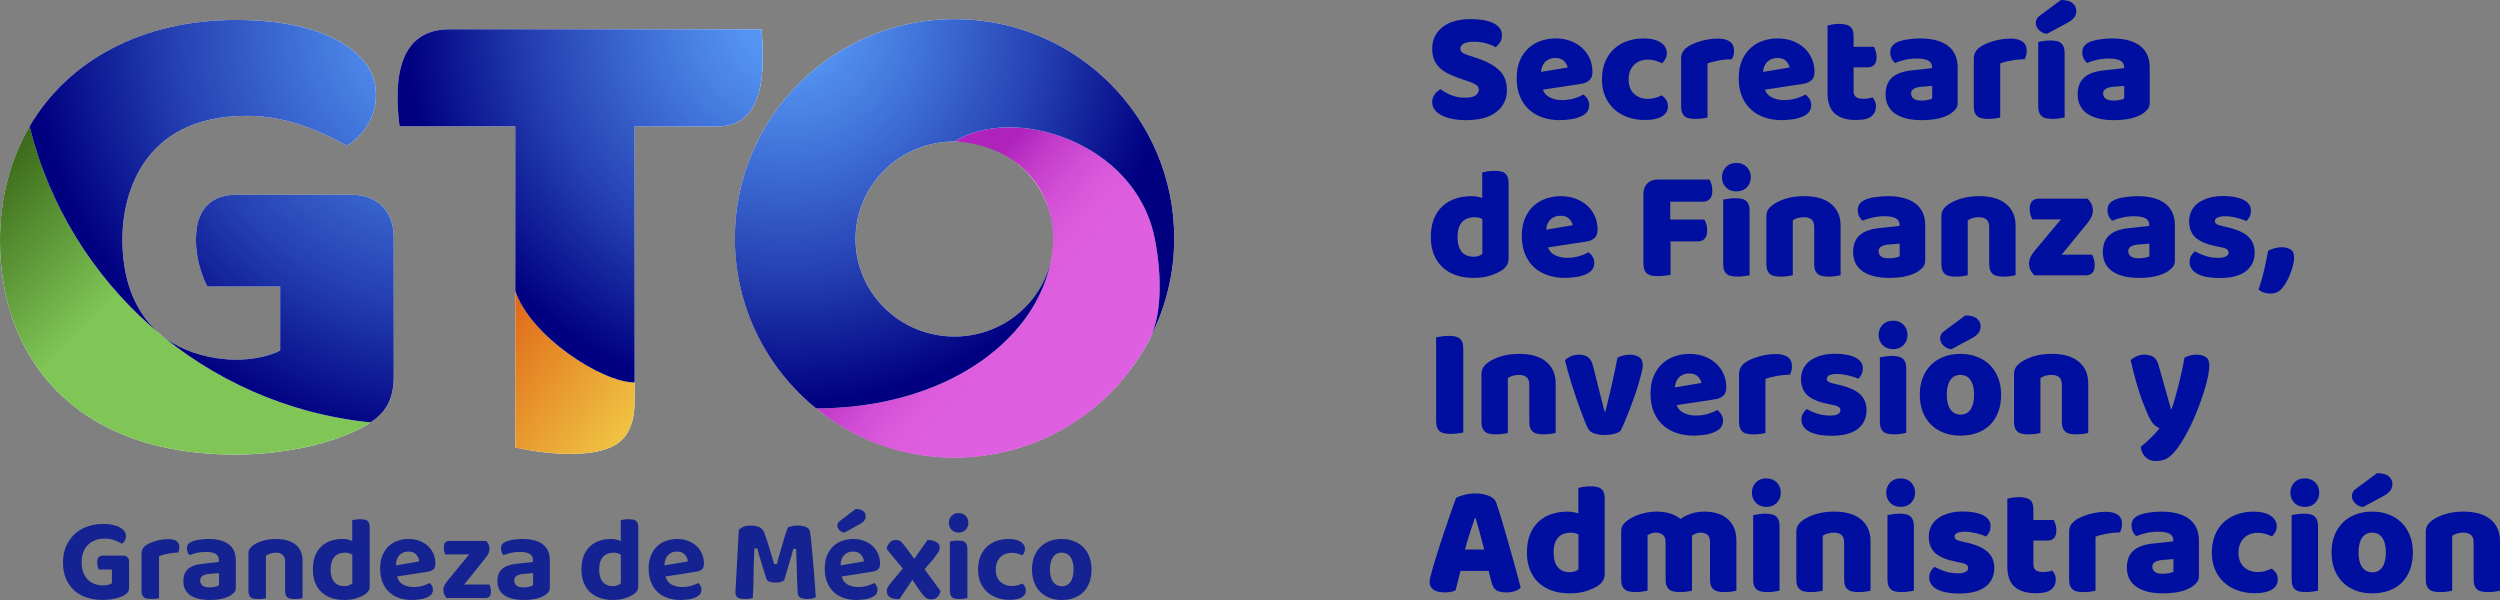 <?xml version="1.0" encoding="UTF-8"?><svg xmlns="http://www.w3.org/2000/svg" xmlns:xlink="http://www.w3.org/1999/xlink" viewBox="0 0 2129 510.94"><rect x="0" y="0" width="2129" height="510.94" fill="#808080" stroke="none"/><defs><style>.j{fill:url(#e);}.k{fill:url(#d);}.l{fill:url(#g);}.m{fill:url(#f);}.n{fill:url(#i);}.o{fill:url(#h);}.p{fill:#000f9f;}.q{fill:#fff;}.r{fill:#142391;}</style><linearGradient id="d" x1="404.71" y1="289.73" x2="530.57" y2="380.88" gradientTransform="matrix(1, 0, 0, 1, 0, 0)" gradientUnits="userSpaceOnUse"><stop offset="0" stop-color="#df6417"/><stop offset=".53" stop-color="#e89a2f"/><stop offset="1" stop-color="#f0c644"/></linearGradient><linearGradient id="e" x1="-19.84" y1="144.45" x2="128.14" y2="292.44" gradientTransform="matrix(1, 0, 0, 1, 0, 0)" gradientUnits="userSpaceOnUse"><stop offset="0" stop-color="#386417"/><stop offset=".77" stop-color="#7fc656"/></linearGradient><linearGradient id="f" x1="-1733.66" y1="1889.67" x2="-1510.31" y2="1949.59" gradientTransform="translate(3130.36 -783.18) rotate(25.12)" gradientUnits="userSpaceOnUse"><stop offset=".14" stop-color="#af23bc"/><stop offset=".26" stop-color="#c33cca"/><stop offset=".39" stop-color="#d24fd6"/><stop offset=".51" stop-color="#db5bdc"/><stop offset=".65" stop-color="#de5fdf"/></linearGradient><radialGradient id="g" cx="671.19" cy="17.64" fx="671.19" fy="17.64" r="326.44" gradientTransform="matrix(1, 0, 0, 1, 0, 0)" gradientUnits="userSpaceOnUse"><stop offset="0" stop-color="#5a9efb"/><stop offset=".13" stop-color="#5392f1"/><stop offset=".35" stop-color="#4173d9"/><stop offset=".66" stop-color="#2541b2"/><stop offset="1" stop-color="navy"/></radialGradient><radialGradient id="h" cx="384.34" cy="22.63" fx="384.34" fy="22.63" r="358.08" xlink:href="#g"/><radialGradient id="i" cx="671.19" cy="17.64" fx="671.19" fy="17.64" r="326.44" xlink:href="#g"/></defs><g id="a"/><g id="b"><g id="c"><g><g><g><g><path class="r" d="M291.7,458.98c-3.58,0-6.94,.53-10,1.57-3.03,1.02-5.72,2.62-7.99,4.73-2.26,2.12-4.06,4.82-5.33,8.03-1.29,3.24-1.94,7.14-1.94,11.59,0,4.04,.6,7.7,1.8,10.88,1.19,3.15,2.93,5.89,5.2,8.14,2.26,2.24,5.08,3.99,8.39,5.19,3.32,1.21,7.16,1.82,11.4,1.82,3.91,0,7.4-.49,10.37-1.47,2.98-.97,5.43-2.1,7.3-3.37,2.66-1.75,3.95-4.01,3.95-6.92v-49.74c0-1.6-.18-2.9-.53-3.85-.33-.89-.8-1.56-1.45-2.07-.66-.51-1.49-.86-2.48-1.04-2.28-.4-5.4-.4-8.16,.06-.93,.16-1.7,.3-2.28,.43v17.85l-1.6-.69c-.73-.32-1.7-.59-2.9-.82-1.21-.23-2.47-.35-3.73-.35Zm1.62,40.19c-3.78,0-6.74-1.25-8.78-3.72-1.99-2.4-3-5.95-3-10.54s1.09-8.26,3.23-10.63c2.18-2.41,5.29-3.63,9.25-3.63,2.1,0,3.93,.48,5.47,1.43l.54,.33v24.24l-.38,.34c-.65,.58-1.53,1.1-2.63,1.53-1.11,.43-2.36,.65-3.71,.65Z"/><path class="r" d="M235.04,470.65c2.3,0,4.17,.6,5.55,1.8,1.44,1.24,2.17,3.14,2.17,5.65v24.77c0,1.59,.19,2.88,.57,3.82,.36,.9,.86,1.58,1.51,2.09,.66,.51,1.49,.86,2.48,1.04,2.28,.4,5.42,.38,8.13,0,.89-.13,1.63-.26,2.2-.38v-31.95c0-5.85-1.88-10.29-5.76-13.55-3.88-3.26-9.56-4.92-16.87-4.92-4.11,0-7.9,.51-11.25,1.53-3.34,1.01-6.13,2.33-8.31,3.92-1.23,.89-2.21,1.88-2.9,2.95-.65,1-.98,2.34-.98,3.99v31.48c0,1.59,.19,2.88,.57,3.82,.36,.9,.86,1.58,1.51,2.09,.66,.51,1.49,.86,2.48,1.04,2.28,.41,5.43,.38,8.13,0,.89-.13,1.63-.26,2.2-.38v-36.1l.47-.34c1.05-.78,2.32-1.37,3.78-1.76,1.4-.37,2.84-.56,4.29-.56Z"/><path class="r" d="M175.24,470.01c3.45,0,6.05,.47,7.96,1.43,2.1,1.07,3.21,2.93,3.21,5.38v1.76l-14.28,1.59c-5.52,.59-9.62,2.12-12.19,4.52-2.55,2.39-3.78,5.75-3.78,10.29,0,2.67,.52,5.04,1.54,7.03,1.02,1.99,2.49,3.65,4.38,4.93,1.94,1.32,4.3,2.32,7.01,2.98,2.76,.67,5.92,1.01,9.39,1.01,7.71,0,13.73-1.32,17.91-3.92,1.24-.78,2.32-1.7,3.22-2.76,.8-.95,1.19-2.17,1.19-3.72v-23.51c0-3.1-.54-5.81-1.61-8.06-1.06-2.23-2.59-4.1-4.55-5.55-1.99-1.48-4.44-2.6-7.29-3.33-4.8-1.22-10.53-1.47-17.07-.6-2.55,.33-4.79,.87-6.66,1.61-1.53,.68-2.69,1.49-3.41,2.42-.68,.87-1.02,2.1-1.02,3.65,0,1.22,.27,2.42,.8,3.55,.4,.85,.87,1.54,1.39,2.05,1.83-.74,3.88-1.38,6.12-1.89,2.52-.58,5.12-.87,7.75-.87Zm3.24,30.21c-2.8,0-4.78-.52-6.05-1.58-1.32-1.11-1.98-2.55-1.98-4.3s.83-3.24,2.4-4.14c1.37-.78,3.09-1.26,5.14-1.41l8.52-.74v10.29l-.54,.33c-.81,.51-1.96,.89-3.49,1.16-1.44,.26-2.79,.38-3.99,.38Z"/><path class="r" d="M143.36,459.09c-1.89,0-3.81,.16-5.68,.46-1.88,.3-3.74,.73-5.52,1.27-1.78,.55-3.45,1.19-4.96,1.89-1.49,.69-2.75,1.47-3.74,2.3-.96,.8-1.7,1.72-2.19,2.73-.49,.99-.74,2.21-.74,3.63v31.48c0,1.59,.19,2.88,.57,3.82,.36,.9,.86,1.58,1.51,2.09,.66,.51,1.49,.86,2.48,1.04,2.28,.41,5.43,.38,8.13,0,.89-.13,1.63-.26,2.2-.38v-35.61l.65-.31c.93-.45,2.08-.85,3.4-1.18,1.27-.32,2.62-.62,4.06-.9,1.45-.28,2.95-.5,4.46-.64,1.25-.12,2.51-.19,3.74-.21,.24-.54,.45-1.12,.63-1.75,.24-.84,.36-1.7,.36-2.57,0-2.56-.76-4.33-2.34-5.41-1.68-1.15-4.05-1.74-7.04-1.74Z"/><path class="r" d="M87.61,446.18c-4.31,0-8.56,.69-12.64,2.04-4.06,1.35-7.7,3.41-10.84,6.13-3.14,2.71-5.69,6.17-7.6,10.27-1.91,4.09-2.88,8.98-2.88,14.52s.89,9.95,2.63,13.91c1.74,3.95,4.15,7.3,7.14,9.93,3,2.65,6.59,4.65,10.67,5.96,5.65,1.8,12,2.42,18.7,1.68,1.78-.2,3.52-.49,5.18-.87,1.65-.37,3.16-.82,4.51-1.32,1.35-.5,2.48-1.02,3.35-1.54,1.47-.89,2.55-1.8,3.19-2.72,.6-.85,.9-2.25,.9-4.17v-21.4c0-1.81-.44-3.14-1.35-4.08-.9-.93-2.16-1.38-3.88-1.38h-17.1c-1.45,0-2.59,.44-3.49,1.34-.89,.89-1.33,2.46-1.33,4.65,0,1.28,.17,2.52,.51,3.66,.25,.86,.52,1.61,.78,2.22h11.25v11.68l-.57,.33c-.71,.41-1.67,.76-2.94,1.07-1.22,.3-2.64,.45-4.22,.45-2.42,0-4.73-.39-6.87-1.17-2.18-.79-4.12-2.01-5.77-3.61-1.67-1.61-3-3.69-3.96-6.18-.96-2.46-1.44-5.41-1.44-8.76,0-6.23,1.8-11.2,5.34-14.77,3.55-3.57,8.36-5.37,14.32-5.37,3.3,0,6.32,.54,8.98,1.6,2.26,.9,4.21,1.84,5.83,2.78,.79-.64,1.51-1.44,2.14-2.4,.74-1.14,1.12-2.51,1.12-4.09,0-3.01-1.65-5.41-5.04-7.35-3.56-2.02-8.49-3.05-14.66-3.05Z"/><path class="r" d="M347.86,458.98c-3.03,0-6.04,.49-8.94,1.46-2.87,.96-5.46,2.47-7.69,4.48-2.23,2.02-4.06,4.64-5.43,7.8-1.38,3.16-2.08,7.01-2.08,11.45s.7,8.49,2.09,11.84c1.38,3.33,3.29,6.12,5.68,8.3,2.4,2.19,5.26,3.86,8.5,4.96,5.24,1.77,11.18,2.14,18.13,1.06,2.55-.4,4.88-1.17,6.9-2.29,2.47-1.33,3.66-3.3,3.66-6.02,0-1.2-.31-2.31-.96-3.41-.51-.87-1.12-1.59-1.8-2.14-1.52,.86-3.41,1.64-5.63,2.3-5.35,1.6-11.92,1.65-16.58-.71-2.57-1.29-4.3-3.27-5.13-5.87l-.41-1.28,26.32-4.09c2.04-.32,3.64-1.02,4.73-2.1,1.06-1.04,1.58-2.56,1.58-4.64,0-3.04-.56-5.89-1.67-8.46-1.11-2.57-2.69-4.81-4.68-6.64-2.01-1.86-4.44-3.33-7.22-4.39-2.79-1.06-5.94-1.6-9.36-1.6Zm-10.64,22.47l.08-1.44c.07-1.22,.32-2.43,.72-3.61,.42-1.22,1.05-2.33,1.88-3.31,.84-.99,1.94-1.81,3.26-2.44,1.34-.63,2.92-.95,4.69-.95,2.82,0,5.01,.83,6.51,2.47,1.43,1.57,2.28,3.18,2.52,4.81l.16,1.11-19.83,3.37Z"/><path class="r" d="M380.4,509.26h33.04c1.44,0,2.55-.42,3.37-1.27,.83-.86,1.25-2.38,1.25-4.51,0-1.27-.17-2.46-.5-3.54-.25-.82-.52-1.53-.79-2.13h-21.51l18.5-23.06c.88-1.11,1.63-2.32,2.23-3.6,.57-1.22,.85-2.42,.85-3.66,0-1.49-.28-2.85-.85-4.01-.51-1.05-1.18-2-2.01-2.81h-31.42c-1.44,0-2.54,.42-3.37,1.28-.82,.85-1.24,2.37-1.24,4.5,0,1.28,.17,2.47,.5,3.54,.25,.81,.51,1.53,.78,2.13h20.33l-18.95,23.07c-.88,1.11-1.63,2.33-2.22,3.6-.57,1.2-.85,2.43-.85,3.66,0,1.5,.28,2.85,.85,4.01,.51,1.06,1.18,2.01,2,2.82Z"/><path class="r" d="M442.68,470.01c3.45,0,6.05,.47,7.96,1.43,2.1,1.07,3.21,2.93,3.21,5.38v1.76l-14.28,1.59c-5.52,.59-9.62,2.12-12.19,4.52-2.55,2.39-3.78,5.75-3.78,10.29,0,2.67,.52,5.04,1.54,7.03,1.02,1.99,2.49,3.65,4.38,4.93,1.94,1.32,4.3,2.32,7.01,2.98,2.76,.67,5.92,1.01,9.39,1.01,7.71,0,13.73-1.32,17.91-3.92,1.24-.78,2.32-1.7,3.22-2.76,.8-.95,1.19-2.17,1.19-3.72v-23.51c0-3.1-.54-5.81-1.61-8.06-1.06-2.23-2.59-4.1-4.55-5.55-1.99-1.48-4.44-2.6-7.29-3.33-4.79-1.22-10.53-1.47-17.07-.6-2.55,.33-4.79,.87-6.66,1.61-1.53,.68-2.69,1.49-3.41,2.42-.68,.87-1.02,2.1-1.02,3.65,0,1.22,.27,2.42,.8,3.55,.4,.85,.87,1.54,1.39,2.05,1.83-.74,3.88-1.38,6.12-1.89,2.52-.58,5.12-.87,7.75-.87Zm3.24,30.21c-2.8,0-4.78-.52-6.05-1.58-1.32-1.11-1.98-2.55-1.98-4.3s.83-3.24,2.4-4.14c1.37-.78,3.09-1.26,5.14-1.41l8.52-.74v10.29l-.54,.33c-.81,.51-1.96,.89-3.49,1.16-1.44,.26-2.79,.38-3.99,.38Z"/><path class="r" d="M520.39,458.98c-3.57,0-6.94,.53-10,1.57-3.03,1.02-5.72,2.62-7.98,4.73-2.26,2.12-4.06,4.82-5.33,8.03-1.29,3.24-1.94,7.14-1.94,11.59,0,4.04,.6,7.7,1.8,10.88,1.19,3.15,2.93,5.89,5.2,8.14,2.26,2.24,5.08,3.99,8.39,5.19,3.33,1.21,7.16,1.82,11.4,1.82,3.9,0,7.39-.49,10.37-1.47,2.98-.97,5.43-2.11,7.3-3.37,2.66-1.75,3.95-4.01,3.95-6.92v-49.74c0-1.59-.18-2.89-.54-3.86-.33-.88-.8-1.56-1.45-2.06-.65-.51-1.49-.86-2.48-1.04-2.27-.4-5.41-.41-8.16,.06-.93,.16-1.69,.3-2.28,.43v17.85l-1.6-.69c-.73-.32-1.7-.59-2.9-.82-1.21-.23-2.47-.35-3.73-.35Zm1.62,40.19c-3.78,0-6.74-1.25-8.78-3.72-1.98-2.4-2.99-5.95-2.99-10.54s1.09-8.26,3.23-10.63c2.18-2.41,5.29-3.63,9.24-3.63,2.1,0,3.94,.48,5.47,1.43l.54,.34v24.23l-.37,.34c-.64,.58-1.53,1.1-2.63,1.53-1.11,.43-2.35,.65-3.71,.65Z"/><path class="r" d="M576.55,458.98c-3.03,0-6.04,.49-8.95,1.46-2.88,.96-5.47,2.47-7.69,4.48-2.23,2.02-4.06,4.64-5.44,7.79-1.38,3.17-2.08,7.02-2.08,11.46s.7,8.49,2.09,11.84c1.38,3.33,3.29,6.12,5.68,8.3,2.4,2.19,5.26,3.86,8.5,4.96,5.24,1.77,11.19,2.14,18.12,1.06,2.55-.4,4.88-1.17,6.91-2.29,2.46-1.33,3.66-3.3,3.66-6.02,0-1.2-.32-2.31-.96-3.41-.51-.86-1.11-1.59-1.8-2.14-1.52,.86-3.41,1.63-5.63,2.3-5.35,1.59-11.91,1.65-16.58-.71-2.57-1.29-4.3-3.27-5.13-5.87l-.41-1.28,26.32-4.09c2.04-.32,3.64-1.02,4.74-2.1,1.05-1.03,1.58-2.59,1.58-4.64,0-3.04-.57-5.89-1.68-8.46-1.11-2.57-2.68-4.8-4.68-6.64-2.01-1.86-4.44-3.33-7.22-4.39-2.79-1.06-5.94-1.6-9.35-1.6Zm-10.65,22.47l.09-1.44c.08-1.22,.32-2.43,.72-3.61,.42-1.22,1.05-2.33,1.88-3.31,.85-1,1.95-1.82,3.27-2.44,1.34-.63,2.92-.95,4.69-.95,2.81,0,5,.83,6.51,2.47,1.43,1.56,2.28,3.18,2.52,4.8l.16,1.11-19.84,3.37Z"/><path class="r" d="M675.52,467.5h2.49l.05,1.09c.2,4.08,.36,9.24,.46,15.36,.1,6.08,.36,12.99,.76,20.53,.11,2.24,.84,3.68,2.22,4.39,1.58,.82,3.58,1.24,5.94,1.24,1.85,0,3.37-.15,4.52-.44,.93-.23,1.84-.59,2.7-1.05-.07-1.62-.2-3.77-.37-6.47-.21-3.1-.46-6.53-.75-10.26l-.96-11.7c-.34-4.05-.67-7.9-1.01-11.53-.34-3.63-.66-6.9-.96-9.8-.3-2.84-.58-4.98-.85-6.35-.27-1.54-1.26-2.69-3.02-3.54-1.92-.93-4.48-1.41-7.59-1.41-1.86,0-3.55,.18-5.04,.54-1.29,.31-2.38,.69-3.24,1.11-1.31,3.63-2.75,8.11-4.28,13.32-1.62,5.49-3.24,11.16-4.85,17.03l-.23,.84h-2.23l-2.07-6.96c-.68-2.27-1.36-4.56-2.07-6.86-.71-2.3-1.41-4.53-2.12-6.7-.7-2.15-1.36-4.07-1.96-5.73-.86-2.35-2.15-3.99-3.94-5.01-1.84-1.05-4.47-1.58-7.83-1.58-3.09,0-5.49,.48-7.11,1.42-1.78,1.02-2.61,1.8-2.99,2.32l-2.92,53.21c0,2.11,.63,3.54,1.92,4.3,1.47,.87,3.61,1.31,6.35,1.31,1.34,0,2.71-.12,4.05-.36,.99-.16,1.83-.36,2.53-.58,.18-3.68,.32-7.06,.42-10.13,.1-3.28,.16-6.53,.2-9.74,.03-3.22,.1-6.53,.2-9.93,.1-3.4,.25-7.17,.46-11.3l.05-1.09h2.5l.21,.88c.66,2.81,1.6,6.16,2.81,9.94,1.22,3.82,2.77,8.81,4.66,14.97,.37,1.2,1.16,2.02,2.42,2.52,1.43,.57,3.31,.86,5.59,.86,1.7,0,3.19-.21,4.45-.63,1.1-.36,2.02-.83,2.74-1.4,1.75-6.17,3.28-11.39,4.56-15.53,1.27-4.08,2.25-7.51,2.92-10.22l.21-.87Z"/><path class="r" d="M726.51,458.98c-3.03,0-6.04,.49-8.95,1.46-2.88,.96-5.47,2.47-7.69,4.48-2.23,2.02-4.06,4.64-5.44,7.79-1.38,3.17-2.08,7.02-2.08,11.46s.7,8.49,2.09,11.84c1.38,3.33,3.29,6.12,5.68,8.3,2.4,2.19,5.26,3.86,8.5,4.96,5.24,1.77,11.19,2.14,18.12,1.06,2.55-.4,4.88-1.17,6.91-2.29,2.46-1.33,3.66-3.3,3.66-6.02,0-1.2-.32-2.31-.96-3.41-.51-.86-1.11-1.59-1.8-2.14-1.52,.86-3.41,1.63-5.63,2.3-5.35,1.59-11.91,1.65-16.58-.71-2.57-1.29-4.3-3.27-5.13-5.87l-.41-1.28,26.32-4.09c2.04-.32,3.64-1.02,4.74-2.1,1.05-1.03,1.58-2.59,1.58-4.64,0-3.04-.57-5.89-1.68-8.46-1.11-2.57-2.68-4.8-4.68-6.64-2.01-1.86-4.44-3.33-7.22-4.39-2.79-1.06-5.94-1.6-9.35-1.6Zm-10.65,22.47l.09-1.44c.07-1.22,.32-2.43,.72-3.61,.42-1.22,1.05-2.33,1.88-3.31,.85-1,1.95-1.82,3.27-2.44,1.34-.63,2.92-.95,4.69-.95,2.81,0,5,.83,6.51,2.47,1.43,1.56,2.28,3.18,2.52,4.8l.16,1.11-19.84,3.37Zm12.84-47.97l-13.45,10.16c-.8,.59-1.36,1.22-1.68,1.88-.33,.69-.5,1.35-.5,2.02,0,1.38,.59,2.67,1.8,3.93,1.15,1.19,2.5,1.89,4.11,2.13l12.73-6.96c2.01-1.11,3.45-2.22,4.3-3.32,.79-1.02,1.18-2.29,1.18-3.86s-.65-2.99-1.99-4.18c-1.31-1.16-3.49-1.76-6.5-1.81Z"/><path class="r" d="M777,493.77l6.42,9.49c1.37,2.03,2.8,3.77,4.25,5.17,1.31,1.27,3.07,1.93,5.36,1.99,2.05,0,3.78-.66,5.26-2.02,1.39-1.27,2.25-2.96,2.61-5.15l-13.52-18.51,7.27-8.46,2.59-3.41c.71-.94,1.3-1.78,1.75-2.53,.42-.68,.74-1.35,.96-2.01,.2-.61,.3-1.33,.3-2.11,0-1.9-.89-3.39-2.71-4.54-1.86-1.17-4.41-1.8-7.6-1.86l-11.4,16.02-7.42-10.09c-1.43-1.96-2.75-3.5-3.9-4.56-.99-.91-2.47-1.38-4.38-1.38-2.05,0-3.72,.71-5.09,2.16-1.33,1.4-2.26,3.22-2.78,5.42l13.8,16.78-8.7,10.49c-1.86,2.21-3.16,3.94-3.89,5.15-.68,1.13-1.01,2.39-1.01,3.87,0,1.82,.74,3.32,2.26,4.57,1.57,1.29,3.96,1.95,7.11,1.95,.24,0,.54-.02,.9-.05,.21-.02,.41-.03,.6-.04l10.94-16.35Z"/><path class="r" d="M808.9,461.1v41.76c0,1.59,.2,2.87,.58,3.82,.36,.9,.86,1.58,1.51,2.09,.67,.52,1.48,.86,2.48,1.04,2.21,.39,5.23,.42,8.01-.06,.92-.15,1.7-.29,2.34-.4v-41.76c0-1.58-.2-2.87-.58-3.82-.37-.9-.86-1.59-1.51-2.08-.66-.52-1.49-.86-2.48-1.04-2.22-.39-5.25-.42-8.01,.06-.92,.15-1.7,.29-2.34,.4Z"/><path class="r" d="M816.36,436.94c-2.53,0-4.49,.78-5.99,2.37-1.53,1.61-2.27,3.55-2.27,5.93s.74,4.32,2.27,5.93c1.51,1.59,3.47,2.37,6,2.37s4.49-.78,6-2.37c1.53-1.61,2.27-3.55,2.27-5.93s-.74-4.32-2.27-5.93c-1.51-1.59-3.47-2.37-6-2.37Z"/><path class="r" d="M858.86,458.98c-3.5,0-6.87,.54-10,1.62-3.1,1.06-5.88,2.68-8.25,4.8-2.36,2.12-4.25,4.86-5.63,8.14-1.39,3.31-2.09,7.23-2.09,11.68,0,3.82,.65,7.34,1.94,10.48,1.28,3.12,3.11,5.83,5.44,8.05,2.34,2.23,5.19,3.98,8.47,5.22,3.29,1.23,7.04,1.86,11.14,1.86,4.42,0,7.9-.74,10.34-2.2,2.28-1.37,3.39-3.22,3.39-5.68,0-1.42-.28-2.58-.86-3.57-.5-.85-1.23-1.67-2.18-2.44-1.04,.47-2.2,.91-3.45,1.33-1.58,.53-3.47,.79-5.62,.79-3.72,0-6.93-1.19-9.53-3.55-2.63-2.38-3.97-5.95-3.97-10.61,0-2.31,.37-4.37,1.1-6.11,.73-1.74,1.71-3.22,2.94-4.42,1.22-1.19,2.68-2.11,4.35-2.72,3.43-1.27,7.53-1.13,10.82-.07,1.3,.42,2.48,.86,3.5,1.32,.52-.63,.98-1.34,1.39-2.12,.52-.99,.79-2.06,.79-3.19,0-2.49-1.13-4.48-3.45-6.08-2.42-1.68-5.98-2.53-10.58-2.53Z"/><path class="r" d="M904.19,458.98c-3.83,0-7.33,.61-10.41,1.81-3.08,1.2-5.75,2.93-7.95,5.15-2.21,2.23-3.94,4.97-5.15,8.15-1.23,3.22-1.85,6.86-1.85,10.83s.62,7.7,1.85,10.93c1.21,3.18,2.95,5.93,5.15,8.15,2.19,2.21,4.87,3.94,7.95,5.15,3.08,1.2,6.58,1.81,10.41,1.81s7.34-.58,10.43-1.71c3.06-1.12,5.73-2.8,7.94-4.99,2.2-2.18,3.93-4.92,5.15-8.14,1.23-3.24,1.85-7.01,1.85-11.19,0-3.9-.62-7.51-1.85-10.72-1.21-3.18-2.95-5.93-5.15-8.15-2.21-2.22-4.89-3.97-7.96-5.2-3.08-1.23-6.58-1.86-10.4-1.86Zm.1,40.29c-3.21,0-5.76-1.31-7.57-3.9-1.71-2.46-2.58-5.98-2.58-10.47s.85-7.9,2.52-10.36c1.77-2.59,4.3-3.91,7.53-3.91s5.75,1.32,7.53,3.91c1.68,2.46,2.53,5.95,2.53,10.36s-.83,7.9-2.46,10.39c-1.73,2.64-4.25,3.98-7.49,3.98Z"/></g><g><path class="q" d="M335.34,320.48c0,25.42-11.55,34.99-26.64,43.44-25.5,13.71-65.38,23.17-108.89,23.17C62.15,387.09,0,302.82,0,205.23,0,94.18,81.29,16.99,200.97,16.99c48.19,0,91.09,10.71,111.7,38.63,11.84,16.05,12.19,49.72-17.29,68.52-26.36-14.72-54-25.48-85.14-25.48-91.22,0-105.94,70.47-105.99,104.83-.08,56.79,28.02,85.5,59.65,96.43,34.56,11.94,63.81,4.49,74.71-1.45v-54.44h-61.97c-2.32-4.25-12.36-25.15-9.1-49.56,1.67-12.52,9.43-28.63,33.42-28.63h97.88c27.07,0,36.49,18.39,36.49,36.49v118.15Z"/><path class="q" d="M1000,202.91c0,103.08-83.76,186.63-187.08,186.63s-187.08-83.56-187.08-186.63S709.6,16.28,812.92,16.28s187.08,83.56,187.08,186.63Zm-187.08-82.44c-46.57,0-84.33,37.19-84.33,83.06s37.75,83.06,84.33,83.06,84.33-37.19,84.33-83.06-37.75-83.06-84.33-83.06Z"/><path class="q" d="M438.84,381.11c23.74,5.24,59.69,9.1,81.14-.17,13.35-5.77,20.5-18.07,20.5-40.17V107.67s41.62,0,70.46,0c40.18,0,40.65-46.8,37.58-82.72H382.82c-42.31,0-47.98,40.18-42.54,82.72h98.56V381.11Z"/></g></g><g><path class="k" d="M438.84,381.11c23.74,5.24,59.69,9.1,81.14-.17,13.35-5.77,20.5-18.07,20.5-40.17v-15.04c-27.63,0-88.57-39.14-101.63-77.94v133.32Z"/><path class="j" d="M25.19,107.63C8.92,135.4,0,168.46,0,205.23c0,97.59,62.15,181.86,199.81,181.86,43.51,0,83.39-9.46,108.89-23.17,2.41-1.35,4.72-2.73,6.92-4.19C174.02,345.42,58.54,242.7,25.19,107.63Z"/><path class="m" d="M894.53,224.53c11.63-54.53-22.35-100.67-81.61-104.06,49.78-31.57,154.05,0,170.45,82.53,7.19,36.2,4.74,68.18-4,85.16-55.19,107.21-194.24,133.81-284.33,59.66,108.01-.11,185.1-55.87,199.48-123.3Z"/></g></g><g><path class="l" d="M648.48,24.94H382.8c-42.31,0-47.98,40.18-42.54,82.72h98.56V247.79c13.06,38.81,74,77.94,101.63,77.94V107.67s41.62,0,70.46,0c40.18,0,40.65-46.8,37.58-82.72Z"/><path class="o" d="M335.31,320.48v-118.15c0-18.1-9.42-36.49-36.49-36.49h-97.88c-23.99,0-31.75,16.11-33.42,28.63-3.26,24.42,6.78,45.31,9.1,49.56h61.97v54.44c-10.9,5.94-40.15,13.39-74.71,1.45-31.64-10.93-59.73-39.65-59.65-96.43,.05-34.37,14.77-104.83,105.99-104.83,31.13,0,58.78,10.77,85.14,25.48,29.48-18.8,29.14-52.47,17.29-68.52-20.61-27.92-63.51-38.63-111.7-38.63C120.89,16.99,58.03,51.53,25.16,107.63c33.36,135.07,148.83,237.79,290.43,252.1,11.56-7.72,19.72-17.89,19.72-39.25Z"/><path class="n" d="M894.5,224.53c.08-.36,.1-.71,.17-1.07-9.08,36.23-42.2,63.13-81.78,63.13-46.57,0-84.33-37.19-84.33-83.06s37.75-83.06,84.33-83.06c49.78-31.57,154.05,0,170.45,82.53,7.05,35.48,4.82,66.86-3.5,84.09,12.84-25.3,20.12-53.88,20.12-84.18,0-103.08-83.76-186.63-187.08-186.63s-187.08,83.56-187.08,186.63c0,58.5,27,110.7,69.23,144.92,108-.12,185.08-55.87,199.46-123.3Z"/></g></g><g><path class="p" d="M1245.72,67.72c-3.87-1.35-7.4-2.71-10.57-4.11-3.18-1.39-5.91-3.07-8.21-5.05-2.29-1.97-4.07-4.33-5.36-7.06-1.28-2.74-1.91-6.08-1.91-10.04,0-7.63,2.89-13.73,8.66-18.31,5.77-4.58,13.86-6.87,24.27-6.87,3.78,0,7.31,.27,10.58,.81,3.26,.54,6.05,1.37,8.4,2.49,2.33,1.13,4.16,2.56,5.49,4.32,1.31,1.74,1.98,3.79,1.98,6.12s-.53,4.33-1.59,5.99c-1.06,1.66-2.34,3.08-3.83,4.24-1.95-1.26-4.55-2.36-7.81-3.3-3.26-.94-6.83-1.41-10.71-1.41s-6.88,.56-8.72,1.68c-1.85,1.13-2.79,2.54-2.79,4.24,0,1.35,.58,2.45,1.73,3.3,1.14,.85,2.86,1.63,5.16,2.35l7,2.29c8.29,2.69,14.65,6.13,19.11,10.3,4.45,4.18,6.68,9.85,6.68,17.04,0,7.63-2.95,13.8-8.86,18.51-5.9,4.72-14.58,7.07-26.05,7.07-4.06,0-7.83-.33-11.31-1.01-3.48-.67-6.53-1.66-9.13-2.96-2.6-1.3-4.63-2.92-6.08-4.85-1.45-1.93-2.19-4.15-2.19-6.66s.74-4.82,2.25-6.66c1.49-1.84,3.13-3.25,4.89-4.24,2.48,1.98,5.5,3.68,9.07,5.11,3.56,1.44,7.46,2.15,11.69,2.15s7.37-.67,9.13-2.02c1.76-1.35,2.64-2.92,2.64-4.72s-.7-3.17-2.11-4.1c-1.42-.95-3.4-1.86-5.95-2.76l-5.56-1.89Z"/><path class="p" d="M1328.36,102.33c-5.2,0-10.03-.74-14.47-2.22-4.45-1.48-8.34-3.7-11.64-6.67-3.31-2.96-5.91-6.68-7.8-11.17-1.9-4.49-2.84-9.74-2.84-15.76s.94-11.02,2.84-15.28c1.89-4.26,4.38-7.76,7.48-10.51,3.07-2.73,6.61-4.75,10.58-6.05,3.96-1.3,8.01-1.96,12.16-1.96,4.67,0,8.92,.72,12.75,2.16,3.84,1.43,7.15,3.41,9.93,5.92,2.77,2.51,4.93,5.52,6.47,9.02,1.55,3.5,2.32,7.32,2.32,11.45,0,3.06-.84,5.39-2.51,7-1.68,1.62-4.01,2.65-7.01,3.09l-32.66,4.99c.97,2.96,2.95,5.18,5.95,6.66,3,1.48,6.44,2.22,10.31,2.22,3.62,0,7.03-.47,10.25-1.42,3.21-.94,5.83-2.04,7.86-3.3,1.42,.9,2.6,2.15,3.57,3.77,.97,1.62,1.46,3.32,1.46,5.11,0,4.04-1.85,7.05-5.56,9.02-2.83,1.53-6,2.56-9.52,3.09-3.53,.54-6.83,.81-9.92,.81m-3.7-52.91c-2.12,0-3.94,.36-5.49,1.08-1.54,.71-2.8,1.63-3.77,2.75-.96,1.13-1.69,2.38-2.19,3.77-.48,1.39-.77,2.81-.85,4.24l22.61-3.77c-.26-1.79-1.23-3.59-2.9-5.38-1.68-1.8-4.15-2.69-7.41-2.69"/><path class="p" d="M1403.21,50.76c-2.21,0-4.3,.36-6.28,1.08-1.99,.71-3.7,1.77-5.16,3.17-1.45,1.39-2.62,3.12-3.5,5.18-.88,2.06-1.32,4.49-1.32,7.27,0,5.57,1.57,9.74,4.7,12.52,3.12,2.78,6.94,4.18,11.44,4.18,2.64,0,4.93-.31,6.88-.94,1.93-.63,3.66-1.3,5.16-2.02,1.76,1.26,3.08,2.63,3.96,4.11,.88,1.48,1.33,3.25,1.33,5.31,0,3.69-1.72,6.54-5.16,8.55-3.44,2.02-8.2,3.03-14.28,3.03-5.56,0-10.58-.84-15.08-2.49-4.49-1.66-8.35-3.99-11.57-7-3.22-3-5.71-6.62-7.47-10.83-1.77-4.22-2.64-8.89-2.64-14.01,0-5.93,.94-11.11,2.84-15.55,1.9-4.44,4.48-8.1,7.74-10.97,3.26-2.88,7.02-5.03,11.31-6.46,4.27-1.43,8.79-2.15,13.55-2.15,6.34,0,11.24,1.17,14.67,3.5,3.44,2.33,5.16,5.34,5.16,9.01,0,1.71-.39,3.3-1.19,4.79-.79,1.48-1.71,2.75-2.77,3.83-1.51-.71-3.31-1.41-5.43-2.08-2.11-.68-4.41-1.01-6.87-1.01"/><path class="p" d="M1454.11,100.04c-.88,.27-2.27,.54-4.16,.81-1.89,.27-3.86,.41-5.88,.41s-3.68-.14-5.22-.41c-1.56-.27-2.85-.81-3.9-1.62-1.06-.81-1.88-1.9-2.45-3.29-.58-1.39-.87-3.21-.87-5.46V50.09c0-2.07,.38-3.84,1.13-5.32,.74-1.48,1.83-2.81,3.24-3.98,1.41-1.16,3.15-2.22,5.22-3.17,2.08-.94,4.3-1.77,6.68-2.49,2.38-.71,4.84-1.28,7.4-1.68,2.56-.41,5.11-.61,7.67-.61,4.24,0,7.58,.84,10.05,2.5,2.46,1.66,3.7,4.37,3.7,8.14,0,1.26-.18,2.49-.53,3.7-.35,1.21-.79,2.31-1.32,3.3-1.85,0-3.75,.09-5.68,.27-1.94,.18-3.84,.45-5.69,.81-1.85,.36-3.59,.74-5.22,1.14-1.63,.4-3.02,.88-4.16,1.42v45.91Z"/><path class="p" d="M1517.44,102.33c-5.19,0-10.03-.74-14.47-2.22-4.45-1.48-8.34-3.7-11.64-6.67-3.31-2.96-5.91-6.68-7.8-11.17-1.89-4.49-2.84-9.74-2.84-15.76s.95-11.02,2.84-15.28c1.89-4.26,4.38-7.76,7.48-10.51,3.08-2.73,6.61-4.75,10.58-6.05,3.96-1.3,8.01-1.96,12.16-1.96,4.67,0,8.92,.72,12.75,2.16,3.84,1.43,7.15,3.41,9.93,5.92,2.77,2.51,4.93,5.52,6.47,9.02,1.55,3.5,2.32,7.32,2.32,11.45,0,3.06-.84,5.39-2.51,7-1.68,1.62-4.01,2.65-7.01,3.09l-32.66,4.99c.97,2.96,2.95,5.18,5.95,6.66,3,1.48,6.44,2.22,10.31,2.22,3.62,0,7.03-.47,10.25-1.42,3.21-.94,5.83-2.04,7.86-3.3,1.42,.9,2.6,2.15,3.57,3.77,.97,1.62,1.46,3.32,1.46,5.11,0,4.04-1.85,7.05-5.56,9.02-2.83,1.53-6,2.56-9.52,3.09-3.53,.54-6.83,.81-9.92,.81m-3.7-52.91c-2.12,0-3.94,.36-5.49,1.08-1.54,.71-2.8,1.63-3.77,2.75-.96,1.13-1.69,2.38-2.19,3.77-.48,1.39-.77,2.81-.85,4.24l22.61-3.77c-.27-1.79-1.24-3.59-2.91-5.38-1.68-1.8-4.15-2.69-7.41-2.69"/><path class="p" d="M1578.54,77.69c0,2.34,.73,4,2.18,4.98,1.46,.99,3.5,1.48,6.15,1.48,1.32,0,2.69-.11,4.1-.33,1.4-.22,2.64-.51,3.7-.87,.79,.99,1.47,2.08,2.05,3.29,.58,1.21,.87,2.68,.87,4.38,0,3.41-1.26,6.2-3.78,8.35-2.5,2.15-6.94,3.23-13.29,3.23-7.75,0-13.73-1.79-17.91-5.38-4.19-3.59-6.28-9.42-6.28-17.5V21.68c.96-.27,2.35-.56,4.16-.88,1.8-.31,3.72-.47,5.74-.47,3.87,0,6.89,.7,9.05,2.09,2.16,1.4,3.24,4.33,3.24,8.82v8.62h17.32c.53,.99,1.03,2.22,1.52,3.7,.48,1.48,.73,3.12,.73,4.91,0,3.14-.68,5.41-2.05,6.8-1.37,1.39-3.2,2.09-5.49,2.09h-12.03v20.33Z"/><path class="p" d="M1635.4,32.72c4.75,0,9.1,.5,13.03,1.48,3.92,.99,7.27,2.49,10.05,4.51,2.77,2.02,4.91,4.58,6.4,7.67,1.5,3.09,2.25,6.75,2.25,10.98v30.15c0,2.34-.64,4.24-1.91,5.73-1.28,1.48-2.8,2.76-4.56,3.84-5.74,3.5-13.8,5.25-24.2,5.25-4.67,0-8.89-.45-12.63-1.34-3.75-.9-6.97-2.25-9.66-4.04-2.68-1.79-4.76-4.08-6.21-6.86-1.46-2.78-2.19-6.02-2.19-9.7,0-6.19,1.81-10.95,5.43-14.27,3.61-3.32,9.21-5.39,16.79-6.19l17.32-1.89v-.94c0-2.6-1.12-4.47-3.37-5.59-2.25-1.13-5.48-1.68-9.71-1.68-3.35,0-6.61,.36-9.78,1.08-3.18,.72-6.05,1.61-8.6,2.69-1.14-.81-2.12-2.04-2.91-3.7-.79-1.66-1.19-3.39-1.19-5.19,0-2.33,.55-4.19,1.65-5.59,1.11-1.39,2.81-2.58,5.1-3.57,2.56-.99,5.57-1.71,9.06-2.15,3.47-.45,6.76-.68,9.85-.68m1.05,52.92c1.5,0,3.15-.16,4.96-.47,1.8-.31,3.15-.74,4.03-1.28v-10.77l-9.52,.8c-2.46,.18-4.49,.72-6.08,1.62-1.59,.89-2.38,2.24-2.38,4.04s.68,3.25,2.06,4.38c1.36,1.13,3.67,1.68,6.94,1.68"/><path class="p" d="M1703.36,100.04c-.88,.27-2.27,.54-4.16,.81-1.89,.27-3.86,.41-5.88,.41s-3.68-.14-5.22-.41c-1.55-.27-2.84-.81-3.9-1.62-1.06-.81-1.88-1.9-2.45-3.29-.58-1.39-.86-3.21-.86-5.46V50.09c0-2.07,.38-3.84,1.13-5.32,.74-1.48,1.83-2.81,3.24-3.98,1.4-1.16,3.15-2.22,5.22-3.17,2.08-.94,4.3-1.77,6.68-2.49,2.38-.71,4.84-1.28,7.4-1.68,2.56-.41,5.11-.61,7.67-.61,4.23,0,7.57,.84,10.05,2.5,2.46,1.66,3.7,4.37,3.7,8.14,0,1.26-.18,2.49-.53,3.7-.35,1.21-.79,2.31-1.32,3.3-1.85,0-3.75,.09-5.69,.27-1.94,.18-3.83,.45-5.68,.81-1.85,.36-3.59,.74-5.22,1.14-1.63,.4-3.03,.88-4.16,1.42v45.91Z"/><path class="p" d="M1755.07,0c4.58,0,7.9,.9,9.98,2.69,2.08,1.79,3.11,3.95,3.11,6.46,0,2.34-.62,4.29-1.84,5.85-1.24,1.57-3.27,3.12-6.09,4.64l-17.06,9.16c-2.64-.27-4.89-1.34-6.74-3.23-1.86-1.88-2.78-3.9-2.78-6.05,0-1.08,.26-2.16,.79-3.23,.53-1.08,1.41-2.07,2.65-2.97l17.99-13.33Zm3.17,100.04c-.97,.18-2.4,.43-4.3,.74-1.9,.31-3.82,.48-5.76,.48s-3.68-.14-5.22-.41c-1.54-.27-2.84-.81-3.9-1.62-1.06-.81-1.87-1.9-2.45-3.29-.57-1.39-.85-3.21-.85-5.46V35.68c.96-.18,2.39-.42,4.3-.74,1.89-.31,3.81-.47,5.74-.47s3.69,.13,5.23,.41c1.54,.27,2.84,.8,3.9,1.61,1.06,.81,1.87,1.91,2.45,3.3,.58,1.39,.87,3.21,.87,5.45v54.8Z"/><path class="p" d="M1798.96,32.72c4.76,0,9.1,.5,13.03,1.48,3.92,.99,7.27,2.49,10.05,4.51,2.78,2.02,4.91,4.58,6.41,7.67,1.5,3.09,2.25,6.75,2.25,10.98v30.15c0,2.34-.65,4.24-1.91,5.73-1.29,1.48-2.8,2.76-4.56,3.84-5.74,3.5-13.81,5.25-24.2,5.25-4.67,0-8.89-.45-12.63-1.34-3.75-.9-6.97-2.25-9.66-4.04-2.68-1.79-4.76-4.08-6.21-6.86-1.46-2.78-2.19-6.02-2.19-9.7,0-6.19,1.81-10.95,5.42-14.27,3.61-3.32,9.21-5.39,16.8-6.19l17.31-1.89v-.94c0-2.6-1.11-4.47-3.37-5.59-2.25-1.13-5.48-1.68-9.71-1.68-3.35,0-6.62,.36-9.79,1.08-3.17,.72-6.04,1.61-8.6,2.69-1.14-.81-2.11-2.04-2.9-3.7-.8-1.66-1.2-3.39-1.2-5.19,0-2.33,.56-4.19,1.65-5.59,1.1-1.39,2.8-2.58,5.1-3.57,2.56-.99,5.57-1.71,9.05-2.15,3.48-.45,6.77-.68,9.85-.68m1.06,52.92c1.5,0,3.15-.16,4.96-.47,1.8-.31,3.15-.74,4.03-1.28v-10.77l-9.52,.8c-2.46,.18-4.5,.72-6.08,1.62-1.59,.89-2.39,2.24-2.39,4.04s.68,3.25,2.06,4.38c1.37,1.13,3.67,1.68,6.94,1.68"/><path class="p" d="M1218.48,201.79c0-5.93,.88-11.06,2.65-15.42,1.76-4.35,4.21-7.97,7.34-10.83,3.12-2.88,6.79-5.01,10.97-6.4,4.19-1.39,8.72-2.09,13.56-2.09,1.76,0,3.48,.16,5.16,.47,1.67,.31,3.04,.7,4.09,1.14v-21.81c.88-.27,2.29-.56,4.24-.88,1.93-.31,3.92-.47,5.94-.47s3.69,.13,5.22,.4c1.54,.27,2.84,.81,3.9,1.62,1.06,.81,1.85,1.91,2.38,3.3,.53,1.39,.79,3.21,.79,5.45v63.82c0,4.22-1.94,7.58-5.81,10.1-2.57,1.7-5.87,3.21-9.92,4.51-4.06,1.3-8.73,1.95-14.02,1.95-5.73,0-10.87-.81-15.4-2.42-4.55-1.62-8.38-3.95-11.51-7-3.13-3.05-5.51-6.71-7.14-10.97-1.63-4.26-2.45-9.09-2.45-14.47m37.56-16.83c-4.76,0-8.43,1.39-10.98,4.17-2.55,2.78-3.83,7.01-3.83,12.66s1.19,9.76,3.57,12.59c2.38,2.83,5.82,4.24,10.31,4.24,1.59,0,3.01-.24,4.29-.74,1.28-.5,2.27-1.05,2.98-1.68v-29.62c-1.77-1.08-3.88-1.62-6.34-1.62"/><path class="p" d="M1332.72,236.66c-5.2,0-10.03-.74-14.47-2.22-4.45-1.48-8.34-3.7-11.64-6.66-3.31-2.96-5.91-6.69-7.8-11.17-1.9-4.49-2.84-9.74-2.84-15.76s.94-11.02,2.84-15.28c1.89-4.26,4.38-7.76,7.48-10.5,3.07-2.74,6.61-4.76,10.58-6.06,3.96-1.3,8.01-1.96,12.16-1.96,4.67,0,8.92,.72,12.75,2.16,3.84,1.43,7.15,3.41,9.93,5.92,2.77,2.51,4.93,5.52,6.47,9.02,1.55,3.5,2.32,7.32,2.32,11.45,0,3.06-.84,5.39-2.51,7-1.68,1.62-4.01,2.65-7.01,3.09l-32.67,4.99c.98,2.96,2.96,5.19,5.96,6.66s6.44,2.22,10.31,2.22c3.62,0,7.03-.47,10.25-1.42,3.21-.94,5.83-2.04,7.86-3.29,1.42,.9,2.6,2.15,3.57,3.76,.97,1.62,1.46,3.33,1.46,5.12,0,4.04-1.85,7.05-5.56,9.02-2.83,1.53-6,2.56-9.52,3.09-3.53,.54-6.83,.81-9.92,.81m-3.7-52.91c-2.12,0-3.95,.36-5.5,1.08-1.54,.71-2.79,1.63-3.76,2.76-.96,1.13-1.69,2.38-2.19,3.76-.48,1.4-.77,2.81-.85,4.24l22.61-3.76c-.26-1.8-1.23-3.6-2.9-5.39-1.68-1.8-4.15-2.69-7.41-2.69"/><path class="p" d="M1455.83,152.91c.62,.99,1.17,2.31,1.66,3.97,.48,1.66,.73,3.39,.73,5.18,0,3.5-.73,5.99-2.19,7.48-1.45,1.48-3.42,2.22-5.88,2.22h-27.78v15.22h28.96c.71,.99,1.31,2.29,1.79,3.9,.48,1.62,.73,3.32,.73,5.12,0,3.41-.73,5.85-2.18,7.34-1.46,1.48-3.41,2.22-5.88,2.22h-23.14v28.41c-.97,.27-2.49,.53-4.56,.8-2.08,.27-4.12,.41-6.14,.41s-3.82-.16-5.36-.47c-1.54-.31-2.84-.88-3.9-1.68s-1.85-1.93-2.38-3.37c-.53-1.43-.8-3.32-.8-5.66v-58.57c0-3.86,1.11-6.91,3.31-9.16,2.2-2.24,5.2-3.37,8.99-3.37h44.03Z"/><path class="p" d="M1466.41,150.89c0-3.41,1.13-6.28,3.37-8.62,2.26-2.33,5.22-3.5,8.93-3.5s6.68,1.17,8.92,3.5c2.25,2.34,3.38,5.21,3.38,8.62s-1.13,6.28-3.38,8.62c-2.25,2.34-5.22,3.5-8.92,3.5s-6.68-1.16-8.93-3.5c-2.24-2.34-3.37-5.21-3.37-8.62m23.54,83.48c-.97,.18-2.4,.43-4.3,.74-1.89,.31-3.82,.47-5.76,.47s-3.69-.14-5.22-.41c-1.54-.27-2.84-.81-3.9-1.62-1.06-.81-1.87-1.91-2.45-3.3-.57-1.39-.85-3.21-.85-5.45v-54.8c.96-.18,2.4-.42,4.3-.74,1.89-.31,3.81-.47,5.75-.47s3.68,.13,5.22,.41c1.54,.27,2.84,.8,3.9,1.61,1.06,.81,1.87,1.91,2.45,3.3,.58,1.39,.87,3.21,.87,5.45v54.8Z"/><path class="p" d="M1544.96,193.03c0-2.78-.77-4.82-2.31-6.13-1.55-1.3-3.64-1.95-6.29-1.95-1.76,0-3.5,.22-5.22,.67-1.72,.45-3.19,1.12-4.42,2.02v46.72c-.88,.27-2.27,.54-4.16,.81-1.9,.27-3.86,.41-5.88,.41s-3.68-.14-5.22-.41c-1.55-.27-2.84-.81-3.9-1.62-1.05-.81-1.87-1.91-2.44-3.3-.58-1.39-.87-3.21-.87-5.45v-40.39c0-2.43,.5-4.4,1.52-5.93,1.02-1.53,2.4-2.92,4.16-4.18,3-2.15,6.77-3.9,11.31-5.25,4.53-1.35,9.58-2.02,15.13-2.02,9.96,0,17.63,2.22,23.01,6.66,5.37,4.44,8.07,10.62,8.07,18.52v42.14c-.89,.27-2.28,.54-4.16,.81-1.89,.27-3.86,.41-5.89,.41s-3.69-.14-5.22-.41c-1.54-.27-2.84-.81-3.9-1.62-1.05-.81-1.87-1.91-2.45-3.3-.57-1.39-.85-3.21-.85-5.45v-31.78Z"/><path class="p" d="M1607.76,167.04c4.76,0,9.1,.5,13.03,1.48,3.92,.99,7.28,2.49,10.05,4.52,2.78,2.02,4.91,4.58,6.41,7.67,1.5,3.09,2.25,6.75,2.25,10.97v30.15c0,2.34-.65,4.24-1.92,5.73-1.28,1.48-2.8,2.76-4.56,3.84-5.74,3.5-13.81,5.25-24.2,5.25-4.67,0-8.89-.45-12.63-1.34-3.75-.9-6.97-2.24-9.66-4.04-2.68-1.79-4.76-4.08-6.21-6.86-1.46-2.78-2.19-6.01-2.19-9.7,0-6.19,1.81-10.94,5.42-14.27,3.61-3.32,9.21-5.39,16.8-6.19l17.31-1.88v-.94c0-2.6-1.11-4.47-3.37-5.59-2.25-1.12-5.48-1.68-9.71-1.68-3.35,0-6.62,.36-9.79,1.08-3.17,.72-6.04,1.61-8.6,2.69-1.14-.81-2.12-2.04-2.91-3.7-.8-1.66-1.2-3.38-1.2-5.19,0-2.33,.55-4.19,1.65-5.59,1.1-1.39,2.8-2.58,5.1-3.57,2.56-.99,5.57-1.71,9.05-2.15,3.48-.45,6.76-.68,9.85-.68m1.06,52.92c1.5,0,3.15-.16,4.96-.47,1.8-.31,3.15-.74,4.03-1.28v-10.77l-9.52,.8c-2.46,.19-4.5,.73-6.08,1.62-1.59,.9-2.38,2.24-2.38,4.04s.68,3.26,2.06,4.38c1.36,1.13,3.67,1.68,6.94,1.68"/><path class="p" d="M1693.98,193.03c0-2.78-.77-4.82-2.31-6.13-1.55-1.3-3.64-1.95-6.29-1.95-1.76,0-3.5,.22-5.22,.67-1.71,.45-3.19,1.12-4.42,2.02v46.72c-.88,.27-2.27,.54-4.16,.81-1.89,.27-3.86,.41-5.88,.41s-3.68-.14-5.22-.41c-1.54-.27-2.84-.81-3.9-1.62-1.05-.81-1.86-1.91-2.44-3.3-.58-1.39-.87-3.21-.87-5.45v-40.39c0-2.43,.5-4.4,1.52-5.93,1.02-1.53,2.41-2.92,4.16-4.18,3-2.15,6.77-3.9,11.31-5.25,4.53-1.35,9.58-2.02,15.13-2.02,9.96,0,17.63,2.22,23.01,6.66s8.07,10.62,8.07,18.52v42.14c-.89,.27-2.28,.54-4.16,.81-1.89,.27-3.86,.41-5.89,.41s-3.69-.14-5.22-.41c-1.54-.27-2.84-.81-3.9-1.62-1.05-.81-1.87-1.91-2.45-3.3-.57-1.39-.85-3.21-.85-5.45v-31.78Z"/><path class="p" d="M1732.58,234.5c-1.41-1.26-2.54-2.74-3.37-4.44-.84-1.71-1.26-3.63-1.26-5.79,0-1.8,.42-3.57,1.26-5.32,.84-1.75,1.87-3.39,3.11-4.91l22.74-27.2h-24.33c-.53-.99-1.03-2.25-1.52-3.77-.49-1.53-.73-3.18-.73-4.98,0-3.14,.68-5.41,2.05-6.8,1.36-1.39,3.19-2.09,5.48-2.09h41.65c1.42,1.26,2.54,2.74,3.37,4.44,.84,1.71,1.26,3.63,1.26,5.79,0,1.8-.42,3.58-1.26,5.32-.84,1.76-1.87,3.39-3.11,4.91l-22.21,27.2h25.92c.53,.99,1.03,2.25,1.51,3.77,.48,1.53,.73,3.18,.73,4.98,0,3.14-.69,5.41-2.05,6.8-1.36,1.39-3.19,2.09-5.48,2.09h-43.77Z"/><path class="p" d="M1820.38,167.04c4.76,0,9.1,.5,13.03,1.48,3.92,.99,7.27,2.49,10.04,4.52,2.78,2.02,4.91,4.58,6.41,7.67,1.5,3.09,2.25,6.75,2.25,10.97v30.15c0,2.34-.64,4.24-1.91,5.73-1.28,1.48-2.8,2.76-4.56,3.84-5.74,3.5-13.81,5.25-24.2,5.25-4.67,0-8.89-.45-12.63-1.34-3.75-.9-6.97-2.24-9.66-4.04-2.68-1.79-4.76-4.08-6.21-6.86-1.46-2.78-2.19-6.01-2.19-9.7,0-6.19,1.81-10.94,5.42-14.27,3.61-3.32,9.21-5.39,16.8-6.19l17.32-1.88v-.94c0-2.6-1.12-4.47-3.37-5.59-2.25-1.12-5.48-1.68-9.71-1.68-3.35,0-6.61,.36-9.78,1.08-3.18,.72-6.05,1.61-8.6,2.69-1.14-.81-2.12-2.04-2.91-3.7-.79-1.66-1.19-3.38-1.19-5.19,0-2.33,.55-4.19,1.65-5.59,1.11-1.39,2.8-2.58,5.1-3.57,2.55-.99,5.57-1.71,9.05-2.15,3.47-.45,6.76-.68,9.85-.68m1.06,52.92c1.5,0,3.15-.16,4.96-.47,1.8-.31,3.15-.74,4.03-1.28v-10.77l-9.52,.8c-2.46,.19-4.5,.73-6.08,1.62-1.59,.9-2.38,2.24-2.38,4.04s.68,3.26,2.06,4.38c1.36,1.13,3.67,1.68,6.94,1.68"/><path class="p" d="M1920.07,214.98c0,6.82-2.51,12.16-7.54,16.02-5.02,3.86-12.43,5.79-22.22,5.79-3.69,0-7.13-.27-10.31-.81-3.17-.54-5.88-1.37-8.13-2.49-2.24-1.12-4.01-2.54-5.28-4.24-1.28-1.7-1.92-3.72-1.92-6.05,0-2.16,.44-3.98,1.32-5.45,.88-1.48,1.94-2.72,3.18-3.7,2.55,1.44,5.48,2.72,8.79,3.84,3.3,1.13,7.12,1.68,11.43,1.68,2.74,0,4.82-.4,6.28-1.2,1.45-.81,2.19-1.88,2.19-3.23,0-1.26-.53-2.25-1.6-2.96-1.05-.72-2.81-1.31-5.28-1.76l-3.97-.8c-7.67-1.53-13.38-3.93-17.12-7.2-3.75-3.28-5.62-7.97-5.62-14.07,0-3.32,.7-6.33,2.11-9.02,1.4-2.69,3.4-4.94,5.95-6.73,2.56-1.8,5.62-3.19,9.19-4.18,3.57-.99,7.51-1.48,11.83-1.48,3.26,0,6.32,.25,9.18,.74,2.87,.49,5.36,1.23,7.48,2.22,2.11,.98,3.79,2.26,5.02,3.83,1.23,1.57,1.85,3.44,1.85,5.59s-.38,3.83-1.12,5.31c-.75,1.48-1.7,2.72-2.84,3.7-.71-.45-1.77-.92-3.18-1.42-1.41-.49-2.95-.94-4.62-1.34-1.68-.4-3.37-.74-5.09-1.01-1.72-.27-3.29-.41-4.7-.41-2.91,0-5.16,.34-6.74,1.02-1.59,.67-2.38,1.72-2.38,3.16,0,.99,.44,1.8,1.32,2.43,.88,.63,2.55,1.2,5.03,1.75l4.09,.94c8.47,1.98,14.48,4.7,18.06,8.15,3.57,3.46,5.35,7.92,5.35,13.4"/><path class="p" d="M1944.41,244.33c-1.51,1.97-3.11,3.4-4.84,4.3-1.72,.9-3.81,1.35-6.28,1.35-3.88,0-7.18-1.13-9.91-3.37,1.94-5.56,3.57-11.28,4.89-17.16,1.33-5.88,2.42-11.2,3.3-15.96,1.5-.81,3.31-1.5,5.42-2.08,2.12-.59,4.24-.88,6.35-.88,2.72,0,5.13,.63,7.2,1.88,2.08,1.26,3.11,3.5,3.11,6.74,0,1.88-.26,3.97-.79,6.26-.53,2.29-1.23,4.58-2.11,6.86-.88,2.29-1.88,4.52-2.98,6.67-1.1,2.15-2.23,3.95-3.37,5.39"/><path class="p" d="M1246.12,368.29c-.96,.27-2.49,.54-4.56,.81-2.07,.27-4.12,.4-6.14,.4s-3.81-.16-5.36-.47c-1.54-.31-2.84-.88-3.9-1.69-1.06-.81-1.85-1.93-2.38-3.37-.52-1.43-.79-3.32-.79-5.65v-71.1c.97-.18,2.51-.42,4.63-.74,2.12-.31,4.15-.47,6.08-.47s3.81,.16,5.36,.47c1.54,.31,2.83,.88,3.89,1.68,1.05,.8,1.85,1.93,2.38,3.37,.53,1.43,.79,3.32,.79,5.65v71.1Z"/><path class="p" d="M1302.32,327.35c0-2.78-.77-4.82-2.31-6.13-1.55-1.3-3.64-1.95-6.29-1.95-1.76,0-3.5,.22-5.22,.67-1.72,.45-3.19,1.13-4.42,2.02v46.72c-.88,.27-2.27,.54-4.16,.81-1.9,.27-3.86,.41-5.88,.41s-3.68-.13-5.22-.41c-1.55-.27-2.84-.81-3.9-1.62-1.05-.81-1.87-1.91-2.45-3.3-.58-1.39-.86-3.21-.86-5.45v-40.39c0-2.43,.5-4.4,1.52-5.93,1.02-1.53,2.4-2.92,4.16-4.18,3-2.15,6.77-3.9,11.31-5.25,4.53-1.35,9.58-2.02,15.13-2.02,9.96,0,17.63,2.22,23.01,6.66,5.37,4.44,8.07,10.62,8.07,18.52v42.14c-.89,.27-2.28,.54-4.16,.81-1.89,.27-3.86,.41-5.89,.41s-3.69-.13-5.22-.41c-1.54-.27-2.84-.81-3.9-1.62-1.05-.81-1.87-1.91-2.45-3.3-.57-1.39-.85-3.21-.85-5.45v-31.78Z"/><path class="p" d="M1379.94,367.07c-1.23,.99-3.04,1.8-5.42,2.43-2.38,.62-5.07,.94-8.07,.94-3.44,0-6.42-.45-8.92-1.35-2.52-.9-4.26-2.34-5.23-4.3-.79-1.53-1.74-3.66-2.84-6.4-1.11-2.73-2.28-5.79-3.5-9.15-1.23-3.37-2.51-6.98-3.83-10.84-1.33-3.86-2.58-7.67-3.78-11.45-1.19-3.76-2.27-7.4-3.23-10.91-.97-3.5-1.77-6.6-2.38-9.28,1.23-1.26,2.88-2.36,4.96-3.3,2.08-.94,4.34-1.42,6.82-1.42,3.08,0,5.62,.65,7.6,1.96,1.99,1.3,3.46,3.75,4.43,7.34l5.16,20.6c.97,4.04,1.89,7.69,2.77,10.97,.88,3.27,1.54,5.81,1.99,7.6h.66c1.68-6.64,3.44-14,5.29-22.08,1.85-8.08,3.52-16.02,5.02-23.83,1.5-.81,3.2-1.44,5.09-1.88,1.89-.45,3.72-.68,5.48-.68,3.09,0,5.69,.68,7.81,2.02,2.11,1.34,3.17,3.68,3.17,7,0,1.44-.33,3.53-.99,6.26s-1.5,5.84-2.51,9.29c-1.02,3.46-2.2,7.11-3.57,10.97-1.37,3.86-2.75,7.63-4.16,11.31-1.42,3.68-2.8,7.12-4.16,10.3-1.36,3.19-2.58,5.82-3.63,7.87"/><path class="p" d="M1442.34,370.98c-5.2,0-10.03-.74-14.47-2.22-4.45-1.48-8.34-3.7-11.64-6.66-3.31-2.96-5.91-6.69-7.81-11.17-1.89-4.49-2.84-9.74-2.84-15.76s.94-11.02,2.84-15.28c1.9-4.26,4.39-7.76,7.48-10.51,3.08-2.73,6.61-4.75,10.58-6.05,3.96-1.3,8.02-1.96,12.17-1.96,4.67,0,8.92,.72,12.75,2.16,3.84,1.43,7.15,3.41,9.92,5.92,2.78,2.51,4.94,5.52,6.48,9.02,1.55,3.5,2.32,7.32,2.32,11.45,0,3.06-.84,5.39-2.51,7-1.68,1.62-4.01,2.65-7.01,3.09l-32.67,4.99c.97,2.96,2.96,5.19,5.95,6.66,3,1.48,6.45,2.22,10.32,2.22,3.61,0,7.03-.47,10.25-1.42,3.21-.94,5.83-2.04,7.86-3.29,1.41,.9,2.6,2.15,3.57,3.77,.96,1.62,1.45,3.32,1.45,5.11,0,4.04-1.85,7.05-5.55,9.02-2.83,1.53-6,2.56-9.52,3.1-3.53,.53-6.83,.8-9.92,.8m-3.7-52.91c-2.12,0-3.95,.36-5.5,1.08-1.54,.71-2.79,1.63-3.76,2.75-.96,1.13-1.69,2.38-2.19,3.77-.48,1.4-.77,2.81-.85,4.24l22.61-3.76c-.26-1.8-1.23-3.6-2.9-5.39-1.68-1.8-4.15-2.69-7.41-2.69"/><path class="p" d="M1503.44,368.69c-.88,.27-2.27,.54-4.16,.81-1.89,.27-3.86,.41-5.88,.41s-3.68-.13-5.22-.41c-1.55-.27-2.84-.81-3.9-1.62-1.06-.81-1.88-1.91-2.45-3.3-.58-1.39-.87-3.21-.87-5.45v-40.39c0-2.07,.38-3.84,1.13-5.32,.74-1.48,1.83-2.81,3.24-3.98,1.41-1.16,3.15-2.22,5.22-3.16,2.08-.94,4.3-1.77,6.68-2.49,2.38-.71,4.84-1.28,7.4-1.68,2.56-.41,5.11-.61,7.67-.61,4.24,0,7.58,.84,10.05,2.5,2.46,1.66,3.7,4.38,3.7,8.15,0,1.25-.18,2.49-.53,3.7-.35,1.21-.79,2.31-1.32,3.3-1.85,0-3.75,.09-5.68,.27-1.94,.18-3.84,.45-5.69,.8-1.85,.36-3.59,.74-5.22,1.14-1.63,.41-3.02,.88-4.16,1.42v45.91Z"/><path class="p" d="M1589.51,349.3c0,6.82-2.51,12.16-7.54,16.02-5.02,3.86-12.43,5.79-22.21,5.79-3.7,0-7.14-.27-10.31-.81-3.17-.54-5.88-1.37-8.13-2.49-2.25-1.12-4.01-2.54-5.29-4.24-1.28-1.69-1.91-3.72-1.91-6.05,0-2.16,.44-3.98,1.32-5.45,.88-1.48,1.94-2.72,3.17-3.7,2.56,1.44,5.49,2.72,8.79,3.84,3.3,1.12,7.12,1.68,11.44,1.68,2.73,0,4.82-.4,6.28-1.2,1.45-.81,2.19-1.88,2.19-3.23,0-1.26-.53-2.25-1.59-2.96-1.06-.72-2.82-1.31-5.28-1.76l-3.96-.8c-7.67-1.53-13.38-3.93-17.13-7.21-3.75-3.27-5.62-7.96-5.62-14.07,0-3.32,.7-6.33,2.11-9.02,1.41-2.7,3.4-4.94,5.96-6.74,2.55-1.79,5.62-3.18,9.19-4.17,3.57-.99,7.51-1.48,11.83-1.48,3.26,0,6.33,.25,9.18,.74,2.88,.49,5.36,1.23,7.48,2.22,2.12,.98,3.79,2.26,5.03,3.83,1.23,1.57,1.85,3.44,1.85,5.59s-.38,3.83-1.12,5.31c-.75,1.48-1.7,2.72-2.84,3.7-.71-.45-1.77-.92-3.17-1.42-1.42-.49-2.95-.94-4.63-1.34-1.68-.4-3.37-.74-5.09-1.01-1.71-.27-3.28-.41-4.69-.41-2.92,0-5.16,.34-6.75,1.02-1.58,.67-2.38,1.72-2.38,3.16,0,.99,.44,1.8,1.32,2.43,.88,.63,2.55,1.2,5.03,1.75l4.09,.94c8.47,1.98,14.48,4.69,18.06,8.15,3.57,3.46,5.35,7.92,5.35,13.4"/><path class="p" d="M1599.83,285.21c0-3.41,1.13-6.28,3.37-8.62,2.26-2.33,5.22-3.5,8.93-3.5s6.68,1.17,8.92,3.5c2.25,2.34,3.38,5.21,3.38,8.62s-1.13,6.28-3.38,8.62c-2.25,2.34-5.22,3.5-8.92,3.5s-6.68-1.16-8.93-3.5c-2.24-2.34-3.37-5.21-3.37-8.62m23.54,83.48c-.97,.18-2.4,.43-4.3,.74-1.9,.31-3.82,.47-5.76,.47s-3.69-.13-5.22-.41c-1.54-.27-2.84-.81-3.9-1.62-1.06-.81-1.87-1.91-2.45-3.3-.57-1.39-.85-3.21-.85-5.45v-54.8c.96-.18,2.4-.42,4.3-.74,1.89-.32,3.81-.47,5.75-.47s3.68,.13,5.22,.41c1.54,.27,2.84,.8,3.9,1.61,1.06,.81,1.87,1.91,2.45,3.3,.58,1.4,.87,3.21,.87,5.45v54.8Z"/><path class="p" d="M1704.16,336.11c0,5.56-.84,10.53-2.52,14.88-1.67,4.35-4.02,8.01-7.06,10.97-3.04,2.96-6.68,5.21-10.91,6.73-4.23,1.53-8.95,2.29-14.15,2.29s-9.91-.8-14.14-2.42c-4.23-1.62-7.87-3.93-10.91-6.94-3.04-3.01-5.4-6.66-7.08-10.97-1.68-4.31-2.51-9.16-2.51-14.54s.84-10.1,2.51-14.41c1.68-4.32,4.04-7.97,7.08-10.97,3.04-3.01,6.68-5.32,10.91-6.94s8.95-2.43,14.14-2.43,9.92,.84,14.15,2.49c4.24,1.66,7.87,3.99,10.91,7,3.04,3.01,5.39,6.66,7.06,10.97,1.68,4.31,2.52,9.07,2.52,14.27m-30.54-67.46c4.58,0,7.9,.9,9.98,2.7,2.07,1.8,3.11,3.95,3.11,6.46,0,2.33-.62,4.29-1.86,5.85-1.23,1.57-3.26,3.12-6.08,4.65l-17.06,9.15c-2.65-.27-4.89-1.34-6.74-3.23-1.85-1.89-2.78-3.9-2.78-6.06,0-1.08,.27-2.16,.79-3.24,.53-1.08,1.42-2.06,2.65-2.96l17.99-13.33Zm-15.74,67.46c0,5.48,1.03,9.67,3.1,12.59,2.06,2.92,4.96,4.38,8.66,4.38s6.54-1.48,8.52-4.44c1.99-2.97,2.98-7.14,2.98-12.52s-1.02-9.54-3.04-12.46c-2.03-2.92-4.89-4.38-8.6-4.38s-6.57,1.46-8.59,4.38c-2.03,2.92-3.04,7.07-3.04,12.46"/><path class="p" d="M1755.86,327.35c0-2.78-.77-4.82-2.31-6.13-1.55-1.3-3.64-1.95-6.29-1.95-1.76,0-3.5,.22-5.22,.67-1.71,.45-3.19,1.13-4.42,2.02v46.72c-.88,.27-2.27,.54-4.16,.81-1.89,.27-3.86,.41-5.88,.41s-3.68-.13-5.22-.41c-1.54-.27-2.84-.81-3.9-1.62-1.05-.81-1.86-1.91-2.44-3.3-.58-1.39-.87-3.21-.87-5.45v-40.39c0-2.43,.51-4.4,1.52-5.93,1.02-1.53,2.41-2.92,4.16-4.18,3-2.15,6.77-3.9,11.31-5.25,4.54-1.35,9.58-2.02,15.13-2.02,9.96,0,17.63,2.22,23.01,6.66s8.07,10.62,8.07,18.52v42.14c-.89,.27-2.28,.54-4.16,.81-1.89,.27-3.86,.41-5.89,.41s-3.69-.13-5.22-.41c-1.54-.27-2.84-.81-3.9-1.62-1.05-.81-1.87-1.91-2.45-3.3-.57-1.39-.85-3.21-.85-5.45v-31.78Z"/><path class="p" d="M1828.72,352.13c-.97-2.25-2.01-4.76-3.11-7.54-1.11-2.78-2.25-5.97-3.45-9.56-1.18-3.59-2.42-7.7-3.7-12.32-1.28-4.62-2.62-9.94-4.04-15.96,1.23-1.26,2.89-2.35,4.96-3.3,2.07-.94,4.34-1.41,6.81-1.41,3.08,0,5.64,.65,7.67,1.95,2.02,1.31,3.52,3.75,4.49,7.34l10.44,37.02h.54c1.06-3.05,2.09-6.37,3.11-9.96,1-3.59,2-7.29,2.97-11.11,.97-3.81,1.87-7.63,2.72-11.45,.83-3.81,1.56-7.56,2.17-11.25,3.18-1.7,6.66-2.55,10.44-2.55,3.09,0,5.65,.67,7.68,2.02,2.02,1.34,3.04,3.68,3.04,7,0,2.43-.31,5.23-.93,8.42-.62,3.18-1.43,6.57-2.45,10.16-1,3.59-2.2,7.29-3.57,11.11-1.37,3.81-2.8,7.57-4.3,11.25-1.5,3.68-3.04,7.16-4.63,10.43-1.58,3.27-3.13,6.22-4.63,8.82-2.46,4.39-4.76,7.99-6.88,10.77-2.11,2.78-4.15,4.96-6.08,6.54-1.94,1.57-3.88,2.65-5.81,3.23-1.94,.58-3.97,.87-6.09,.87-3.7,0-6.69-1.12-8.99-3.36-2.29-2.25-3.66-5.16-4.1-8.75,2.82-2.25,5.64-4.73,8.46-7.48,2.82-2.74,5.37-5.54,7.67-8.41-1.49-.45-3.11-1.5-4.82-3.17-1.73-1.66-3.6-4.78-5.62-9.36"/><path class="p" d="M1240.04,423.98c1.5-.9,3.76-1.75,6.8-2.55,3.05-.81,6.11-1.22,9.19-1.22,4.41,0,8.3,.65,11.7,1.96,3.4,1.3,5.57,3.34,6.55,6.13,1.59,4.67,3.3,10.1,5.16,16.29,1.85,6.2,3.7,12.59,5.55,19.19,1.85,6.59,3.66,13.1,5.43,19.52,1.76,6.42,3.3,12.1,4.62,17.03-1.06,1.26-2.64,2.27-4.76,3.03-2.11,.76-4.63,1.14-7.53,1.14-2.12,0-3.9-.19-5.36-.54-1.45-.36-2.65-.9-3.57-1.62-.92-.72-1.67-1.66-2.24-2.83-.58-1.16-1.08-2.51-1.53-4.04l-2.38-9.29h-23.94c-.7,2.7-1.41,5.48-2.11,8.35s-1.42,5.65-2.12,8.35c-1.23,.45-2.53,.83-3.9,1.14-1.36,.31-3.02,.47-4.95,.47-4.51,0-7.83-.79-9.99-2.36-2.15-1.56-3.24-3.75-3.24-6.53,0-1.25,.18-2.51,.53-3.76,.35-1.26,.74-2.74,1.19-4.44,.62-2.43,1.48-5.43,2.58-9.02,1.1-3.59,2.31-7.48,3.64-11.65,1.32-4.18,2.72-8.46,4.23-12.86,1.49-4.4,2.9-8.55,4.22-12.46s2.54-7.38,3.64-10.43c1.1-3.05,1.96-5.39,2.58-7m15.86,17.37c-1.23,3.77-2.63,7.97-4.16,12.58-1.54,4.62-2.93,9.32-4.16,14.07h16.4c-1.24-4.84-2.49-9.58-3.77-14.2-1.28-4.63-2.45-8.78-3.5-12.46h-.79Z"/><path class="p" d="M1300.33,470.43c0-5.93,.88-11.06,2.65-15.42,1.76-4.35,4.21-7.96,7.34-10.83,3.12-2.88,6.79-5,10.97-6.39,4.19-1.4,8.71-2.09,13.56-2.09,1.76,0,3.48,.16,5.16,.47,1.67,.31,3.04,.7,4.09,1.14v-21.81c.88-.27,2.29-.56,4.24-.88,1.94-.31,3.92-.47,5.94-.47s3.69,.13,5.22,.41c1.54,.27,2.84,.8,3.9,1.61,1.06,.81,1.85,1.91,2.38,3.3,.53,1.39,.79,3.21,.79,5.45v63.82c0,4.22-1.94,7.58-5.81,10.1-2.57,1.7-5.87,3.21-9.92,4.51-4.06,1.3-8.73,1.95-14.02,1.95-5.73,0-10.87-.8-15.4-2.42-4.55-1.62-8.38-3.95-11.51-7s-5.51-6.71-7.14-10.97c-1.63-4.26-2.45-9.09-2.45-14.47m37.56-16.83c-4.76,0-8.43,1.39-10.98,4.17-2.55,2.78-3.83,7.01-3.83,12.66s1.19,9.76,3.57,12.59c2.38,2.83,5.82,4.24,10.31,4.24,1.59,0,3.01-.25,4.29-.74,1.28-.5,2.27-1.05,2.98-1.68v-29.62c-1.77-1.08-3.89-1.62-6.35-1.62"/><path class="p" d="M1411.41,435.69c3.61,0,7.16,.52,10.65,1.55,3.48,1.03,6.5,2.58,9.05,4.65,2.64-1.8,5.62-3.28,8.92-4.44,3.31-1.17,7.3-1.76,11.97-1.76,3.35,0,6.63,.45,9.85,1.35,3.22,.9,6.09,2.31,8.6,4.24,2.51,1.93,4.51,4.49,6.01,7.67,1.5,3.19,2.25,7.08,2.25,11.65v42.41c-.88,.27-2.27,.53-4.16,.8-1.89,.27-3.86,.41-5.88,.41s-3.68-.14-5.22-.41c-1.55-.27-2.84-.8-3.9-1.62-1.06-.8-1.88-1.9-2.45-3.29-.58-1.39-.86-3.21-.86-5.46v-32.18c0-2.69-.74-4.64-2.25-5.86-1.51-1.21-3.53-1.82-6.08-1.82-1.23,0-2.56,.29-3.97,.88-1.4,.58-2.46,1.19-3.17,1.82,.09,.36,.13,.7,.13,1.01v45.71c-.97,.27-2.4,.53-4.3,.8-1.9,.27-3.81,.41-5.75,.41s-3.68-.14-5.22-.41c-1.55-.27-2.84-.8-3.9-1.62-1.06-.8-1.88-1.9-2.45-3.29-.58-1.39-.86-3.21-.86-5.46v-32.18c0-2.69-.82-4.64-2.45-5.86-1.63-1.21-3.58-1.82-5.88-1.82-1.59,0-2.96,.25-4.1,.74-1.15,.49-2.12,.96-2.91,1.41v47.26c-.88,.27-2.27,.53-4.16,.8-1.89,.27-3.86,.41-5.88,.41s-3.69-.14-5.22-.41c-1.55-.27-2.84-.8-3.9-1.62-1.06-.8-1.88-1.9-2.45-3.29-.58-1.39-.86-3.21-.86-5.46v-40.66c0-2.43,.51-4.36,1.53-5.79,1.01-1.43,2.4-2.78,4.16-4.04,3-2.15,6.71-3.9,11.17-5.25,4.45-1.34,9.1-2.02,13.95-2.02"/><path class="p" d="M1491.93,419.54c0-3.41,1.13-6.28,3.37-8.62,2.25-2.34,5.22-3.5,8.93-3.5s6.68,1.16,8.92,3.5c2.25,2.34,3.38,5.21,3.38,8.62s-1.13,6.28-3.38,8.62c-2.24,2.34-5.22,3.5-8.92,3.5s-6.68-1.16-8.93-3.5c-2.25-2.34-3.37-5.21-3.37-8.62m23.54,83.48c-.97,.18-2.4,.42-4.3,.74-1.89,.31-3.82,.48-5.76,.48s-3.68-.14-5.22-.41c-1.54-.27-2.84-.81-3.9-1.62-1.06-.81-1.88-1.9-2.45-3.29-.57-1.39-.85-3.21-.85-5.46v-54.8c.96-.18,2.4-.43,4.3-.74,1.88-.31,3.81-.47,5.74-.47s3.68,.13,5.22,.41c1.54,.27,2.84,.8,3.9,1.61,1.05,.81,1.87,1.91,2.44,3.3,.58,1.39,.87,3.21,.87,5.45v54.8Z"/><path class="p" d="M1570.47,461.68c0-2.78-.77-4.82-2.31-6.13-1.55-1.3-3.64-1.95-6.29-1.95-1.76,0-3.49,.22-5.22,.67-1.72,.45-3.2,1.12-4.43,2.02v46.72c-.88,.27-2.27,.53-4.16,.8-1.89,.27-3.86,.41-5.88,.41s-3.68-.14-5.22-.41c-1.54-.27-2.84-.8-3.9-1.62-1.06-.8-1.87-1.9-2.45-3.29-.58-1.39-.87-3.21-.87-5.45v-40.4c0-2.42,.51-4.39,1.53-5.92,1.01-1.53,2.4-2.92,4.16-4.18,3-2.15,6.76-3.9,11.31-5.24,4.54-1.35,9.58-2.03,15.13-2.03,9.97,0,17.63,2.22,23.02,6.66,5.37,4.45,8.06,10.62,8.06,18.52v42.15c-.89,.27-2.28,.53-4.16,.8-1.89,.27-3.86,.41-5.89,.41s-3.68-.14-5.22-.41c-1.54-.27-2.84-.8-3.9-1.62-1.05-.8-1.87-1.9-2.44-3.29-.57-1.39-.86-3.21-.86-5.45v-31.78Z"/><path class="p" d="M1606.31,419.54c0-3.41,1.13-6.28,3.37-8.62,2.26-2.34,5.22-3.5,8.93-3.5s6.68,1.16,8.92,3.5c2.25,2.34,3.38,5.21,3.38,8.62s-1.13,6.28-3.38,8.62c-2.25,2.34-5.22,3.5-8.92,3.5s-6.68-1.16-8.93-3.5c-2.24-2.34-3.37-5.21-3.37-8.62m23.54,83.48c-.97,.18-2.4,.42-4.3,.74-1.9,.31-3.82,.48-5.76,.48s-3.68-.14-5.22-.41c-1.54-.27-2.84-.81-3.9-1.62-1.06-.81-1.87-1.9-2.45-3.29-.57-1.39-.85-3.21-.85-5.46v-54.8c.96-.18,2.4-.43,4.3-.74,1.89-.31,3.81-.47,5.74-.47s3.69,.13,5.23,.41c1.54,.27,2.84,.8,3.9,1.61,1.06,.81,1.87,1.91,2.45,3.3s.87,3.21,.87,5.45v54.8Z"/><path class="p" d="M1698.34,483.63c0,6.82-2.51,12.16-7.54,16.02-5.02,3.86-12.43,5.79-22.22,5.79-3.7,0-7.13-.27-10.31-.81-3.17-.54-5.88-1.37-8.13-2.49-2.24-1.12-4.01-2.53-5.28-4.24-1.28-1.69-1.92-3.72-1.92-6.05,0-2.16,.44-3.97,1.32-5.45,.88-1.48,1.94-2.71,3.18-3.7,2.55,1.44,5.48,2.72,8.79,3.84,3.3,1.13,7.12,1.68,11.43,1.68,2.74,0,4.82-.41,6.28-1.21,1.45-.81,2.19-1.88,2.19-3.23,0-1.26-.54-2.24-1.6-2.96-1.05-.72-2.81-1.31-5.28-1.75l-3.97-.81c-7.67-1.53-13.38-3.92-17.12-7.2-3.75-3.28-5.62-7.97-5.62-14.07,0-3.32,.7-6.33,2.11-9.02,1.4-2.69,3.4-4.94,5.95-6.73,2.56-1.8,5.62-3.19,9.19-4.18,3.57-.99,7.51-1.48,11.83-1.48,3.26,0,6.32,.24,9.18,.74,2.87,.49,5.36,1.23,7.48,2.22,2.11,.99,3.79,2.26,5.02,3.83,1.23,1.57,1.85,3.44,1.85,5.59s-.38,3.83-1.12,5.31c-.75,1.48-1.7,2.72-2.84,3.7-.71-.45-1.77-.92-3.18-1.42-1.41-.49-2.95-.93-4.62-1.34-1.68-.4-3.37-.74-5.09-1.01-1.72-.27-3.29-.4-4.7-.4-2.91,0-5.16,.33-6.74,1.01-1.59,.67-2.38,1.72-2.38,3.16,0,.99,.44,1.8,1.32,2.43,.88,.63,2.55,1.21,5.03,1.75l4.09,.94c8.47,1.98,14.48,4.7,18.06,8.15,3.57,3.46,5.35,7.92,5.35,13.4"/><path class="p" d="M1731.66,480.67c0,2.34,.73,3.99,2.19,4.98,1.45,.99,3.5,1.48,6.14,1.48,1.32,0,2.69-.11,4.1-.33,1.4-.22,2.65-.51,3.7-.87,.8,.98,1.48,2.08,2.05,3.29s.86,2.68,.86,4.38c0,3.41-1.26,6.2-3.78,8.35-2.5,2.15-6.94,3.23-13.29,3.23-7.75,0-13.73-1.8-17.91-5.38-4.19-3.59-6.28-9.42-6.28-17.5v-57.63c.96-.27,2.35-.56,4.16-.88,1.8-.31,3.72-.47,5.74-.47,3.87,0,6.9,.7,9.05,2.09,2.16,1.39,3.24,4.33,3.24,8.82v8.62h17.32c.53,.99,1.03,2.22,1.52,3.7,.48,1.48,.73,3.12,.73,4.91,0,3.15-.68,5.41-2.05,6.8-1.37,1.39-3.2,2.09-5.49,2.09h-12.03v20.33Z"/><path class="p" d="M1784.55,503.02c-.88,.27-2.27,.53-4.16,.81-1.9,.27-3.86,.41-5.89,.41s-3.68-.14-5.22-.41c-1.55-.27-2.84-.81-3.9-1.62-1.06-.81-1.87-1.9-2.45-3.29-.58-1.39-.87-3.21-.87-5.46v-40.39c0-2.06,.38-3.84,1.13-5.32,.74-1.48,1.83-2.8,3.24-3.97,1.4-1.16,3.15-2.22,5.22-3.17,2.07-.94,4.3-1.77,6.68-2.49,2.38-.71,4.84-1.28,7.4-1.68,2.56-.41,5.11-.61,7.67-.61,4.24,0,7.58,.84,10.05,2.49,2.46,1.66,3.69,4.38,3.69,8.15,0,1.26-.18,2.49-.52,3.7-.36,1.21-.8,2.31-1.32,3.29-1.85,0-3.75,.09-5.69,.27-1.94,.18-3.84,.45-5.69,.81-1.85,.36-3.59,.74-5.22,1.14-1.63,.4-3.02,.88-4.16,1.41v45.92Z"/><path class="p" d="M1840.88,435.69c4.76,0,9.1,.5,13.03,1.48,3.92,.99,7.27,2.49,10.04,4.52,2.78,2.02,4.91,4.58,6.41,7.67,1.5,3.09,2.25,6.75,2.25,10.97v30.16c0,2.33-.65,4.24-1.91,5.72-1.29,1.48-2.8,2.76-4.56,3.84-5.74,3.5-13.81,5.25-24.2,5.25-4.67,0-8.89-.44-12.63-1.34-3.75-.9-6.97-2.24-9.66-4.04-2.68-1.8-4.76-4.09-6.21-6.87-1.46-2.78-2.19-6.01-2.19-9.7,0-6.19,1.81-10.94,5.42-14.27,3.61-3.32,9.21-5.39,16.8-6.2l17.32-1.88v-.94c0-2.6-1.12-4.47-3.37-5.59-2.25-1.12-5.48-1.68-9.71-1.68-3.35,0-6.62,.36-9.79,1.08-3.17,.72-6.04,1.61-8.6,2.69-1.14-.81-2.12-2.04-2.91-3.7-.8-1.66-1.2-3.38-1.2-5.18,0-2.34,.56-4.2,1.65-5.59,1.1-1.39,2.8-2.58,5.1-3.57,2.56-.99,5.57-1.71,9.05-2.15,3.48-.45,6.77-.68,9.85-.68m1.06,52.92c1.5,0,3.15-.15,4.96-.47,1.8-.31,3.15-.74,4.03-1.28v-10.77l-9.52,.81c-2.46,.18-4.5,.72-6.08,1.62-1.59,.9-2.38,2.25-2.38,4.04s.68,3.26,2.06,4.38c1.36,1.13,3.67,1.68,6.94,1.68"/><path class="p" d="M1922.59,453.74c-2.21,0-4.3,.36-6.28,1.08-1.99,.71-3.7,1.77-5.16,3.17-1.45,1.39-2.62,3.12-3.5,5.18-.88,2.06-1.33,4.49-1.33,7.27,0,5.57,1.57,9.74,4.7,12.52,3.12,2.78,6.94,4.18,11.44,4.18,2.65,0,4.93-.31,6.88-.94,1.93-.63,3.66-1.3,5.15-2.02,1.76,1.26,3.08,2.63,3.96,4.11,.88,1.48,1.33,3.25,1.33,5.31,0,3.68-1.71,6.53-5.16,8.55-3.44,2.02-8.19,3.03-14.28,3.03-5.55,0-10.58-.84-15.07-2.49-4.5-1.66-8.36-3.99-11.57-7-3.22-3-5.71-6.62-7.46-10.83-1.77-4.22-2.65-8.89-2.65-14.01,0-5.93,.94-11.11,2.84-15.55,1.89-4.44,4.48-8.1,7.74-10.97,3.26-2.88,7.02-5.03,11.31-6.46,4.27-1.43,8.79-2.15,13.55-2.15,6.35,0,11.24,1.16,14.68,3.5,3.43,2.33,5.16,5.34,5.16,9.01,0,1.71-.4,3.3-1.19,4.78-.8,1.49-1.72,2.76-2.78,3.84-1.51-.71-3.31-1.42-5.42-2.08-2.12-.68-4.41-1.01-6.88-1.01"/><path class="p" d="M1950.49,419.54c0-3.41,1.13-6.28,3.37-8.62,2.26-2.34,5.23-3.5,8.93-3.5s6.68,1.16,8.92,3.5c2.25,2.34,3.38,5.21,3.38,8.62s-1.13,6.28-3.38,8.62c-2.24,2.34-5.22,3.5-8.92,3.5s-6.68-1.16-8.93-3.5c-2.24-2.34-3.37-5.21-3.37-8.62m23.54,83.48c-.97,.18-2.4,.42-4.3,.74-1.89,.31-3.82,.48-5.76,.48s-3.69-.14-5.22-.41c-1.54-.27-2.84-.81-3.9-1.62-1.06-.81-1.88-1.9-2.45-3.29-.57-1.39-.85-3.21-.85-5.46v-54.8c.96-.18,2.4-.43,4.3-.74,1.88-.31,3.8-.47,5.74-.47s3.68,.13,5.22,.41c1.54,.27,2.84,.8,3.9,1.61,1.06,.81,1.88,1.91,2.45,3.3,.58,1.39,.87,3.21,.87,5.45v54.8Z"/><path class="p" d="M2054.82,470.43c0,5.56-.84,10.53-2.51,14.88-1.68,4.35-4.03,8.01-7.07,10.97-3.04,2.96-6.68,5.21-10.91,6.73-4.23,1.53-8.95,2.29-14.16,2.29s-9.91-.8-14.14-2.42-7.87-3.92-10.91-6.94c-3.04-3.01-5.4-6.66-7.08-10.97-1.68-4.3-2.51-9.16-2.51-14.54s.84-10.1,2.51-14.41c1.68-4.31,4.04-7.97,7.08-10.97,3.04-3.01,6.68-5.32,10.91-6.94s8.95-2.43,14.14-2.43,9.93,.84,14.16,2.49c4.23,1.66,7.86,3.99,10.91,7,3.04,3.01,5.39,6.66,7.07,10.97,1.68,4.31,2.51,9.07,2.51,14.27m-30.54-67.46c4.58,0,7.91,.9,9.98,2.69,2.07,1.8,3.11,3.95,3.11,6.46,0,2.34-.62,4.29-1.85,5.85-1.24,1.57-3.26,3.12-6.08,4.65l-17.06,9.16c-2.65-.27-4.9-1.34-6.75-3.23-1.85-1.88-2.77-3.9-2.77-6.06,0-1.08,.26-2.15,.78-3.23,.54-1.08,1.42-2.06,2.65-2.97l17.99-13.33Zm-15.74,67.46c0,5.48,1.03,9.68,3.1,12.59,2.06,2.92,4.96,4.38,8.66,4.38s6.54-1.48,8.52-4.44c1.99-2.96,2.98-7.14,2.98-12.52s-1.01-9.54-3.04-12.46c-2.03-2.92-4.89-4.38-8.6-4.38s-6.57,1.46-8.59,4.38c-2.03,2.92-3.04,7.07-3.04,12.46"/><path class="p" d="M2106.52,461.68c0-2.78-.77-4.82-2.31-6.13-1.55-1.3-3.64-1.95-6.29-1.95-1.76,0-3.49,.22-5.22,.67-1.71,.45-3.19,1.12-4.42,2.02v46.72c-.88,.27-2.27,.53-4.16,.8-1.89,.27-3.86,.41-5.88,.41s-3.68-.14-5.22-.41c-1.54-.27-2.84-.8-3.9-1.62-1.06-.8-1.87-1.9-2.45-3.29-.58-1.39-.87-3.21-.87-5.45v-40.4c0-2.42,.51-4.39,1.53-5.92,1.01-1.53,2.4-2.92,4.16-4.18,3-2.15,6.77-3.9,11.31-5.24,4.54-1.35,9.58-2.03,15.13-2.03,9.96,0,17.63,2.22,23.01,6.66,5.38,4.45,8.07,10.62,8.07,18.52v42.15c-.89,.27-2.28,.53-4.16,.8-1.89,.27-3.86,.41-5.89,.41s-3.68-.14-5.22-.41c-1.54-.27-2.84-.8-3.9-1.62-1.05-.8-1.87-1.9-2.45-3.29-.56-1.39-.85-3.21-.85-5.45v-31.78Z"/></g></g></g></svg>